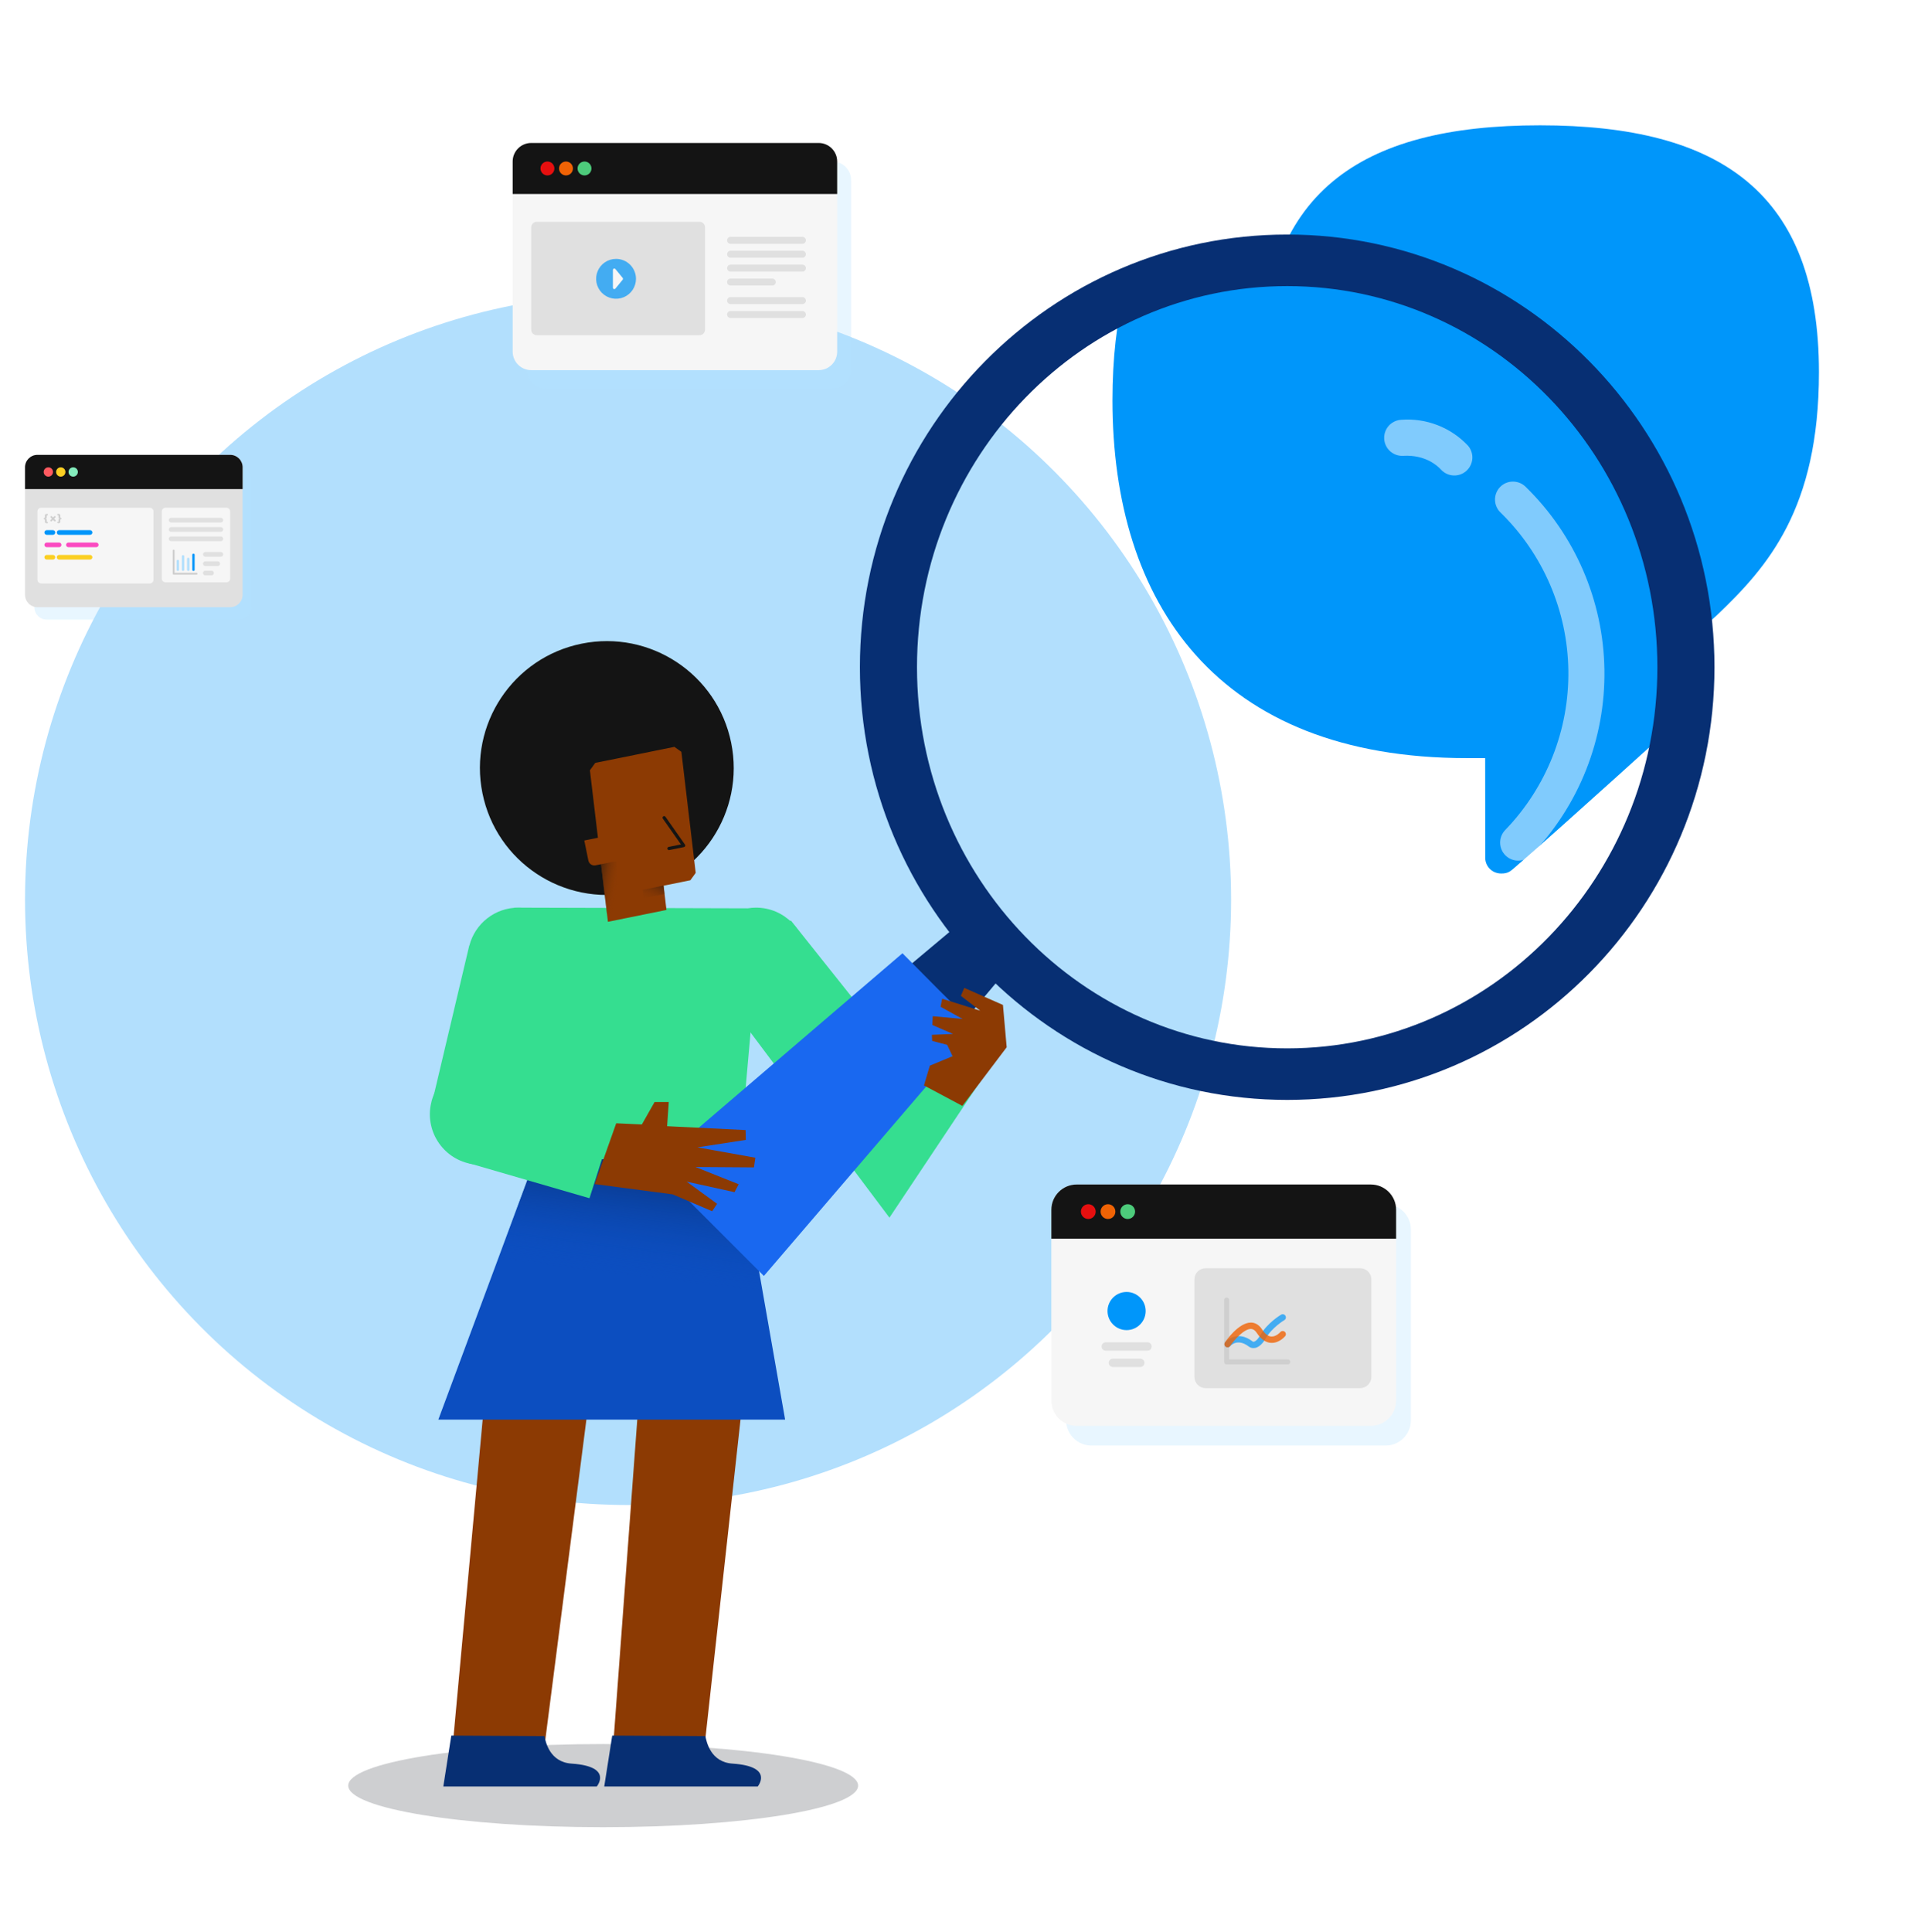<svg width="1079" height="1081" viewBox="0 0 1079 1081" fill="none" xmlns="http://www.w3.org/2000/svg">
<path d="M861.828 70.125C760.241 70.125 705.701 108.357 705.701 208.278C705.701 297.517 751.641 365.927 861.828 365.927C864.599 365.927 869.905 365.927 869.905 365.927C869.905 378.881 869.94 395.535 869.94 409.857C869.94 413.413 872.772 416.756 877.042 416.756C880.397 416.756 881.336 415.483 884.036 413.163C903.485 396.403 960.762 344.373 960.762 344.373C989.322 317.168 1017.97 284.741 1017.97 208.278C1017.95 108.357 963.414 70.125 861.828 70.125Z" fill="#0096FA"/>
<path fill-rule="evenodd" clip-rule="evenodd" d="M946.367 397.064C947.476 387.969 948.047 378.708 948.047 369.314C948.047 244.001 846.46 142.414 721.147 142.414C688.569 142.414 657.595 149.28 629.593 161.643C624.948 179.895 622.596 200.622 622.596 224.009C622.596 337.36 680.949 424.255 820.908 424.255H831.167C831.167 432.276 831.178 441.413 831.189 450.779C831.201 460.628 831.213 470.73 831.213 480.054C831.213 484.572 834.809 488.818 840.233 488.818C843.94 488.818 845.326 487.594 847.882 485.335C848.264 484.998 848.672 484.638 849.117 484.255C873.054 463.626 942.103 400.936 946.367 397.064Z" fill="#0096FA"/>
<ellipse cx="351.491" cy="503.429" rx="337.491" ry="338.796" fill="#B2DFFD"/>
<g opacity="0.2" filter="url(#filter0_f_253_28770)">
<path d="M480.231 999.244C480.231 1012.1 416.354 1022.52 337.559 1022.52C258.763 1022.52 194.887 1012.1 194.887 999.244C194.887 986.392 258.763 975.973 337.559 975.973C416.354 975.973 480.231 986.392 480.231 999.244Z" fill="#0A0F1A"/>
</g>
<path d="M394.491 975.416L342.951 979.772L362.521 714.995L423.754 709.82L394.491 975.416Z" fill="#8C3A03"/>
<path d="M304.354 980.046L252.744 983.478L277.047 719.094L338.363 715.016L304.354 980.046Z" fill="#8C3A03"/>
<path d="M413.781 648.598L439.395 794.434H245.31L299.514 648.598H413.781Z" fill="#0C4EC0"/>
<path d="M413.781 648.598L439.395 794.434H245.31L299.514 648.598H413.781Z" fill="url(#paint0_linear_253_28770)"/>
<path d="M497.774 681.413L403.852 556.216L442.569 515.082L501.253 588.776L559.534 588.776L497.774 681.413Z" fill="#35DE90"/>
<path d="M252.565 971.246L304.685 971.544C305.38 974.721 307.564 986.137 319.974 986.932C343.403 988.52 333.972 999.738 333.972 999.738H248.098L252.565 971.246Z" fill="#072F73"/>
<path fill-rule="evenodd" clip-rule="evenodd" d="M421.224 564.447C421.848 564.488 422.478 564.509 423.113 564.509C438.739 564.509 451.406 551.842 451.406 536.216C451.406 520.589 438.739 507.922 423.113 507.922C421.54 507.922 419.997 508.05 418.494 508.297L287.798 507.922L299.513 648.597H413.78L421.224 564.447Z" fill="#35DE90"/>
<path d="M342.631 971.246L394.751 971.544C395.446 974.721 397.631 986.137 410.04 986.932C433.47 988.52 424.038 999.738 424.038 999.738H338.164L342.631 971.246Z" fill="#072F73"/>
<path d="M285.179 646.644C272.413 655.656 254.759 652.612 245.748 639.845C236.737 627.079 239.781 609.425 252.547 600.414C265.313 591.403 282.967 594.447 291.978 607.213C300.99 619.979 297.946 637.633 285.179 646.644Z" fill="#35DE90"/>
<path fill-rule="evenodd" clip-rule="evenodd" d="M262.679 529.158C265.814 516.947 276.896 507.922 290.085 507.922C305.711 507.922 318.379 520.589 318.379 536.216C318.379 539.557 317.8 542.763 316.736 545.738L295.861 633.842L240.895 620.818L262.617 529.143L262.679 529.158Z" fill="#35DE90"/>
<path d="M276.43 596.192L347.74 614.756L329.9 670.539L262.16 650.861L276.43 596.192Z" fill="#35DE90"/>
<path d="M353.713 499.404C392.154 491.614 417.001 454.136 409.21 415.696C401.42 377.255 363.942 352.408 325.501 360.199C287.061 367.989 262.214 405.467 270.004 443.908C277.795 482.348 315.273 507.195 353.713 499.404Z" fill="#141414"/>
<path d="M377.429 417.946L333.129 426.924L330.142 431.05L340.227 515.845L372.986 509.206L371.388 495.633L386.368 492.597C387.554 490.961 388.17 490.108 389.356 488.472L381.332 420.736L377.429 417.946Z" fill="#8C3A03"/>
<path d="M333.278 484.247L342.546 482.368L339.593 467.796L327.002 470.348L329.282 481.598C329.718 483.451 331.471 484.613 333.278 484.247Z" fill="#8C3A03"/>
<path d="M347.255 509.814L339.618 511.362L336.363 483.621L344.99 481.873L347.255 509.814Z" fill="url(#paint1_linear_253_28770)"/>
<path d="M360.312 502.671L371.854 500.332L371.317 495.586L359.717 497.937L360.312 502.671Z" fill="url(#paint2_linear_253_28770)"/>
<path fill-rule="evenodd" clip-rule="evenodd" d="M371.171 456.852C371.576 456.568 372.135 456.666 372.419 457.071L383.342 472.638C383.516 472.886 383.553 473.204 383.441 473.485C383.329 473.766 383.083 473.972 382.786 474.032L374.567 475.697C374.082 475.796 373.609 475.482 373.51 474.997C373.412 474.512 373.726 474.038 374.211 473.94L381.087 472.546L370.952 458.101C370.667 457.696 370.765 457.137 371.171 456.852Z" fill="#141414"/>
<path d="M470.44 653.706L563.082 543.313L561.33 541.5L561.794 541.036L550.198 529.898L539.056 518.296L538.592 518.759L536.768 517.008L426.346 609.627L437.014 620.302L470.44 653.706Z" fill="#072F73"/>
<path d="M546.633 575.012L525.761 554.322L505.064 533.457L365.998 652.536L386.015 672.546L407.485 694.019L427.501 714.028L546.633 575.012Z" fill="#1968F0"/>
<path fill-rule="evenodd" clip-rule="evenodd" d="M720.373 615.521C588.306 615.521 481.244 507.113 481.244 373.385C481.244 239.658 588.306 131.25 720.373 131.25C852.44 131.25 959.502 239.658 959.502 373.385C959.502 507.113 852.44 615.521 720.373 615.521ZM720.372 586.671C605.951 586.671 513.195 491.18 513.195 373.386C513.195 255.591 605.951 160.1 720.372 160.1C834.792 160.1 927.548 255.591 927.548 373.386C927.548 491.18 834.792 586.671 720.372 586.671Z" fill="#072F73"/>
<path d="M401.34 673.663L384.318 661.254L411.082 667.151L413.415 662.709L389.222 653.053L421.95 653.282L422.742 647.863L390.334 642.061L417.409 637.896L417.289 632.391L373.354 630.228L374.277 616.704L366.328 616.704L359.215 629.255L344.858 628.592L332.792 662.627L376.464 668.377L398.558 677.814L401.34 673.663Z" fill="#8C3A03"/>
<path d="M538.578 618.878L563.384 586.051L561.3 562.38L539.65 552.82L537.747 557.283L548.55 565.571L527.282 558.89L526.387 563.41L538.695 570.208L522.007 568.681L521.772 573.595L533.36 578.594L521.521 579.094L521.706 582.523L530.08 584.703L533.082 591.069L520.38 596.349L517.088 607.423" fill="#8C3A03"/>
<g opacity="0.5" filter="url(#filter1_f_253_28770)">
<path d="M779.198 236.568C780.674 235.582 782.389 235.011 784.161 234.916C791.094 234.382 798.059 235.411 804.542 237.927C811.025 240.444 816.862 244.383 821.622 249.456C823.322 251.466 824.17 254.061 823.987 256.688C823.803 259.315 822.602 261.767 820.639 263.52C818.677 265.274 816.107 266.191 813.479 266.077C810.85 265.963 808.37 264.826 806.567 262.908C804.776 260.891 797.931 254.358 785.306 255.078C783.09 255.207 780.893 254.599 779.057 253.35C777.221 252.101 775.849 250.28 775.153 248.17C774.456 246.061 774.475 243.78 775.207 241.682C775.938 239.584 777.341 237.786 779.198 236.568Z" fill="white"/>
</g>
<g opacity="0.5" filter="url(#filter2_f_253_28770)">
<path d="M841.18 271.147C843.101 269.89 845.393 269.325 847.678 269.545C849.963 269.764 852.105 270.756 853.752 272.356C881.443 299.308 897.323 336.153 897.907 374.808C898.49 413.464 883.731 450.773 856.867 478.55C855.944 479.501 854.843 480.26 853.627 480.785C852.41 481.31 851.103 481.59 849.778 481.61C848.454 481.629 847.139 481.387 845.908 480.897C844.677 480.408 843.554 479.68 842.604 478.757C841.654 477.833 840.895 476.731 840.371 475.513C839.846 474.296 839.566 472.987 839.547 471.662C839.528 470.336 839.77 469.02 840.259 467.788C840.748 466.555 841.475 465.432 842.398 464.481C865.523 440.529 878.226 408.383 877.727 375.079C877.228 341.774 863.568 310.024 839.736 286.777C838.787 285.854 838.028 284.752 837.505 283.536C836.981 282.319 836.703 281.01 836.685 279.686C836.667 278.361 836.911 277.046 837.401 275.815C837.892 274.585 838.621 273.463 839.545 272.515C840.042 272.004 840.589 271.546 841.18 271.147Z" fill="white"/>
</g>
<path opacity="0.3" d="M596.658 688.036C596.658 680.222 602.993 673.887 610.807 673.887H775.452C783.266 673.887 789.601 680.221 789.601 688.036V794.797C789.601 802.612 783.266 808.947 775.452 808.947H610.807C602.993 808.947 596.658 802.612 596.658 794.797V688.036Z" fill="#B2DFFD"/>
<path d="M588.391 677.009C588.391 669.194 594.725 662.859 602.54 662.859H767.184C774.998 662.859 781.333 669.194 781.333 677.008V783.77C781.333 791.584 774.998 797.919 767.184 797.919H602.54C594.725 797.919 588.391 791.584 588.391 783.77V677.009Z" fill="#F6F6F6"/>
<path d="M588.391 677.009C588.391 669.194 594.725 662.859 602.54 662.859H767.184C774.998 662.859 781.333 669.194 781.333 677.009V693.179H588.391V677.009Z" fill="#141414"/>
<path d="M613.199 678.021C613.199 680.305 611.348 682.156 609.064 682.156C606.781 682.156 604.93 680.305 604.93 678.021C604.93 675.738 606.781 673.887 609.064 673.887C611.348 673.887 613.199 675.738 613.199 678.021Z" fill="#E60F0F"/>
<path d="M624.22 678.021C624.22 680.305 622.369 682.156 620.086 682.156C617.802 682.156 615.951 680.305 615.951 678.021C615.951 675.738 617.802 673.887 620.086 673.887C622.369 673.887 624.22 675.738 624.22 678.021Z" fill="#F06305"/>
<path d="M635.249 678.021C635.249 680.305 633.398 682.156 631.115 682.156C628.832 682.156 626.98 680.305 626.98 678.021C626.98 675.738 628.832 673.887 631.115 673.887C633.398 673.887 635.249 675.738 635.249 678.021Z" fill="#4DCB7B"/>
<path d="M668.457 715.947C668.457 712.503 671.249 709.711 674.694 709.711H761.236C764.68 709.711 767.472 712.503 767.472 715.947V770.549C767.472 773.993 764.68 776.786 761.236 776.786H674.694C671.249 776.786 668.457 773.993 668.457 770.549V715.947Z" fill="#E0E0E0"/>
<path d="M758.968 726.629H738.224C737.91 726.719 737.579 726.734 737.258 726.675C736.937 726.615 736.634 726.481 736.373 726.284C736.112 726.088 735.9 725.833 735.755 725.541C735.609 725.248 735.533 724.926 735.533 724.599C735.533 724.273 735.609 723.95 735.755 723.658C735.9 723.365 736.112 723.111 736.373 722.914C736.634 722.717 736.937 722.584 737.258 722.524C737.579 722.464 737.91 722.48 738.224 722.569H758.968C759.409 722.695 759.797 722.962 760.074 723.328C760.35 723.694 760.499 724.14 760.499 724.599C760.499 725.058 760.35 725.504 760.074 725.871C759.797 726.237 759.409 726.503 758.968 726.629Z" fill="#E0E0E0"/>
<path d="M758.968 733.016H738.224C737.91 733.105 737.579 733.121 737.258 733.061C736.937 733.002 736.634 732.868 736.373 732.671C736.112 732.474 735.9 732.22 735.755 731.927C735.609 731.635 735.533 731.313 735.533 730.986C735.533 730.659 735.609 730.337 735.755 730.045C735.9 729.752 736.112 729.497 736.373 729.301C736.634 729.104 736.937 728.97 737.258 728.911C737.579 728.851 737.91 728.866 738.224 728.956H758.968C759.409 729.082 759.797 729.348 760.074 729.715C760.35 730.081 760.499 730.527 760.499 730.986C760.499 731.445 760.35 731.891 760.074 732.257C759.797 732.623 759.409 732.89 758.968 733.016Z" fill="#E0E0E0"/>
<rect width="51.105" height="51.105" transform="translate(678.037 719.293)" fill="#E0E0E0"/>
<path d="M720.679 763.569H686.496C686.119 763.569 685.758 763.42 685.492 763.154C685.226 762.887 685.076 762.526 685.076 762.15V727.541C685.076 727.164 685.226 726.803 685.492 726.537C685.758 726.271 686.119 726.121 686.496 726.121C686.872 726.121 687.233 726.271 687.5 726.537C687.766 726.803 687.915 727.164 687.915 727.541V760.73H720.679C721.056 760.73 721.417 760.88 721.683 761.146C721.949 761.412 722.099 761.773 722.099 762.15C722.099 762.526 721.949 762.887 721.683 763.154C721.417 763.42 721.056 763.569 720.679 763.569Z" fill="#CFCFCF"/>
<path opacity="0.7" d="M701.463 754.377C700.606 754.4 699.763 754.152 699.056 753.667C692.498 748.514 688.559 753.177 688.41 753.383C688.104 753.722 687.679 753.931 687.224 753.965C686.769 753.999 686.318 753.857 685.965 753.567C685.612 753.277 685.384 752.862 685.329 752.409C685.274 751.956 685.396 751.499 685.67 751.133C685.734 751.055 691.973 743.645 701.172 750.799C701.64 751.019 703.216 750.799 705.338 747.108C709.284 740.266 716.652 735.88 716.964 735.695C717.37 735.456 717.854 735.388 718.31 735.506C718.766 735.623 719.156 735.918 719.395 736.323C719.634 736.729 719.703 737.213 719.585 737.669C719.467 738.125 719.173 738.515 718.767 738.754V738.754C718.696 738.79 711.882 742.871 708.411 748.883C706.58 752.056 704.571 753.851 702.435 754.313C702.114 754.365 701.788 754.386 701.463 754.377V754.377ZM701.164 750.785L701.221 750.828L701.164 750.785Z" fill="#0096FA"/>
<path opacity="0.8" d="M686.982 753.99C686.661 753.989 686.346 753.901 686.071 753.736C685.796 753.57 685.572 753.333 685.421 753.049C685.27 752.766 685.199 752.447 685.215 752.127C685.231 751.806 685.334 751.496 685.512 751.229C686.286 750.079 693.242 740.121 700.042 740.121H700.12C701.83 740.121 704.286 740.831 706.295 743.926C707.935 746.467 709.681 747.822 711.484 747.936C714.174 748.099 716.452 745.551 716.452 745.53C716.599 745.34 716.782 745.182 716.992 745.065C717.201 744.948 717.432 744.875 717.67 744.85C717.909 744.825 718.15 744.849 718.379 744.919C718.608 744.99 718.821 745.106 719.003 745.261C719.186 745.416 719.336 745.607 719.443 745.821C719.55 746.036 719.613 746.27 719.627 746.509C719.642 746.748 719.607 746.988 719.526 747.214C719.445 747.44 719.319 747.647 719.156 747.822C719.021 747.986 715.756 751.769 711.256 751.478C708.275 751.279 705.578 749.391 703.321 745.849C702.384 744.429 701.326 743.72 700.091 743.67H700.042C696.322 743.67 690.957 749.512 688.444 753.217C688.282 753.455 688.064 753.65 687.809 753.785C687.554 753.92 687.27 753.99 686.982 753.99V753.99Z" fill="#F06305"/>
<path d="M602.172 717.616L602.172 768.029C602.172 772.394 605.711 775.934 610.077 775.934L650.955 775.934C655.321 775.934 658.86 772.394 658.86 768.029L658.86 717.616C658.86 713.25 655.321 709.711 650.955 709.711L610.077 709.711C605.711 709.711 602.172 713.25 602.172 717.616Z" fill="#F6F6F6"/>
<path d="M630.498 744.34C636.394 744.34 641.174 739.56 641.174 733.664C641.174 727.768 636.394 722.988 630.498 722.988C624.602 722.988 619.822 727.768 619.822 733.664C619.822 739.56 624.602 744.34 630.498 744.34Z" fill="#0096FA"/>
<path fill-rule="evenodd" clip-rule="evenodd" d="M616.477 753.495C616.477 752.203 617.524 751.156 618.815 751.156H642.204C643.496 751.156 644.543 752.203 644.543 753.495C644.543 754.787 643.496 755.834 642.204 755.834H618.815C617.524 755.834 616.477 754.787 616.477 753.495Z" fill="#E0E0E0"/>
<path fill-rule="evenodd" clip-rule="evenodd" d="M620.5 762.647C620.5 761.356 621.547 760.309 622.839 760.309H638.16C639.451 760.309 640.498 761.356 640.498 762.647C640.498 763.939 639.451 764.986 638.16 764.986H622.839C621.547 764.986 620.5 763.939 620.5 762.647Z" fill="#E0E0E0"/>
<path opacity="0.3" d="M294.697 100.765C294.697 95.033 299.344 90.387 305.075 90.387H465.932C471.664 90.387 476.31 95.033 476.31 100.765V207.138C476.31 212.869 471.664 217.516 465.932 217.516H305.075C299.344 217.516 294.697 212.869 294.697 207.138V100.765Z" fill="#B2DFFD"/>
<path d="M286.914 90.386C286.914 84.654 291.56 80.008 297.292 80.008H458.149C463.88 80.008 468.527 84.654 468.527 90.386V196.759C468.527 202.49 463.88 207.137 458.149 207.137H297.292C291.56 207.137 286.914 202.49 286.914 196.759V90.386Z" fill="#F6F6F6"/>
<path d="M286.914 90.386C286.914 84.654 291.56 80.008 297.292 80.008H458.149C463.88 80.008 468.527 84.654 468.527 90.386V108.547H286.914V90.386Z" fill="#141414"/>
<path d="M310.266 94.278C310.266 96.428 308.523 98.17 306.374 98.17C304.225 98.17 302.482 96.428 302.482 94.278C302.482 92.129 304.225 90.387 306.374 90.387C308.523 90.387 310.266 92.129 310.266 94.278Z" fill="#E60F0F"/>
<path d="M320.643 94.278C320.643 96.428 318.9 98.17 316.751 98.17C314.602 98.17 312.859 96.428 312.859 94.278C312.859 92.129 314.602 90.387 316.751 90.387C318.9 90.387 320.643 92.129 320.643 94.278Z" fill="#F06305"/>
<path d="M331.018 94.278C331.018 96.428 329.275 98.17 327.126 98.17C324.977 98.17 323.234 96.428 323.234 94.278C323.234 92.129 324.977 90.387 327.126 90.387C329.275 90.387 331.018 92.129 331.018 94.278Z" fill="#4DCB7B"/>
<path d="M391.472 124.117H300.406C298.687 124.117 297.293 125.511 297.293 127.231V184.478C297.293 186.198 298.687 187.591 300.406 187.591H391.472C393.192 187.591 394.585 186.198 394.585 184.478V127.231C394.585 125.511 393.192 124.117 391.472 124.117Z" fill="#E0E0E0"/>
<path opacity="0.7" d="M344.761 144.875C342.555 144.877 340.399 145.533 338.566 146.761C336.732 147.988 335.304 149.731 334.461 151.77C333.619 153.809 333.399 156.051 333.831 158.215C334.263 160.378 335.326 162.365 336.887 163.924C338.448 165.484 340.435 166.545 342.599 166.975C344.763 167.404 347.006 167.183 349.044 166.338C351.082 165.493 352.824 164.063 354.049 162.229C355.274 160.394 355.929 158.238 355.929 156.032C355.926 153.072 354.748 150.234 352.654 148.142C350.56 146.05 347.721 144.875 344.761 144.875Z" fill="#0096FA"/>
<path d="M343.012 160.956C343.009 161.126 343.057 161.292 343.151 161.431C343.245 161.571 343.379 161.677 343.535 161.734C343.691 161.792 343.86 161.798 344.019 161.752C344.179 161.706 344.32 161.61 344.423 161.478L345.954 159.613L348.463 156.55C348.583 156.404 348.649 156.219 348.649 156.028C348.649 155.837 348.583 155.652 348.463 155.506L345.954 152.443L344.423 150.578C344.32 150.445 344.179 150.35 344.019 150.304C343.86 150.258 343.691 150.264 343.535 150.322C343.379 150.379 343.245 150.485 343.151 150.625C343.057 150.764 343.009 150.93 343.012 151.099V160.956Z" fill="#F6F6F6"/>
<path d="M455.035 124.113H404.184C402.464 124.113 401.07 125.507 401.07 127.227V183.267C401.07 184.987 402.464 186.38 404.184 186.38H455.035C456.755 186.38 458.149 184.987 458.149 183.267V127.227C458.149 125.507 456.755 124.113 455.035 124.113Z" fill="#F6F6F6"/>
<path fill-rule="evenodd" clip-rule="evenodd" d="M406.912 134.489C406.912 133.414 407.783 132.543 408.858 132.543H449.072C450.147 132.543 451.018 133.414 451.018 134.489C451.018 135.563 450.147 136.435 449.072 136.435H408.858C407.783 136.435 406.912 135.563 406.912 134.489Z" fill="#E0E0E0"/>
<path fill-rule="evenodd" clip-rule="evenodd" d="M406.912 142.27C406.912 141.195 407.783 140.324 408.858 140.324H449.072C450.147 140.324 451.018 141.195 451.018 142.27C451.018 143.345 450.147 144.216 449.072 144.216H408.858C407.783 144.216 406.912 143.345 406.912 142.27Z" fill="#E0E0E0"/>
<path fill-rule="evenodd" clip-rule="evenodd" d="M406.912 150.055C406.912 148.981 407.783 148.109 408.858 148.109H449.072C450.147 148.109 451.018 148.981 451.018 150.055C451.018 151.13 450.147 152.001 449.072 152.001H408.858C407.783 152.001 406.912 151.13 406.912 150.055Z" fill="#E0E0E0"/>
<path fill-rule="evenodd" clip-rule="evenodd" d="M406.912 168.215C406.912 167.141 407.783 166.27 408.858 166.27H449.072C450.147 166.27 451.018 167.141 451.018 168.215C451.018 169.29 450.147 170.161 449.072 170.161H408.858C407.783 170.161 406.912 169.29 406.912 168.215Z" fill="#E0E0E0"/>
<path fill-rule="evenodd" clip-rule="evenodd" d="M406.912 176.001C406.912 174.926 407.783 174.055 408.858 174.055H449.072C450.147 174.055 451.018 174.926 451.018 176.001C451.018 177.075 450.147 177.946 449.072 177.946H408.858C407.783 177.946 406.912 177.075 406.912 176.001Z" fill="#E0E0E0"/>
<path fill-rule="evenodd" clip-rule="evenodd" d="M406.912 157.836C406.912 156.762 407.783 155.891 408.858 155.891H432.208C433.283 155.891 434.154 156.762 434.154 157.836C434.154 158.911 433.283 159.782 432.208 159.782H408.858C407.783 159.782 406.912 158.911 406.912 157.836Z" fill="#E0E0E0"/>
<path opacity="0.3" d="M19.219 268.466C19.219 264.623 22.334 261.508 26.177 261.508H134.035C137.879 261.508 140.994 264.623 140.994 268.466V339.792C140.994 343.635 137.879 346.751 134.035 346.751H26.177C22.334 346.751 19.219 343.635 19.219 339.792V268.466Z" fill="#B2DFFD"/>
<path d="M14 261.505C14 257.662 17.116 254.547 20.959 254.547H128.817C132.66 254.547 135.775 257.662 135.775 261.505V332.831C135.775 336.674 132.66 339.79 128.817 339.79H20.959C17.116 339.79 14 336.674 14 332.831V261.505Z" fill="#E0E0E0"/>
<path d="M14 261.505C14 257.662 17.116 254.547 20.959 254.547H128.817C132.66 254.547 135.775 257.662 135.775 261.505V273.683H14V261.505Z" fill="#141414"/>
<path d="M29.66 264.117C29.66 265.558 28.492 266.727 27.051 266.727C25.61 266.727 24.441 265.558 24.441 264.117C24.441 262.676 25.61 261.508 27.051 261.508C28.492 261.508 29.66 262.676 29.66 264.117Z" fill="#FF5A60"/>
<path d="M36.615 264.117C36.615 265.558 35.447 266.727 34.006 266.727C32.565 266.727 31.396 265.558 31.396 264.117C31.396 262.676 32.565 261.508 34.006 261.508C35.447 261.508 36.615 262.676 36.615 264.117Z" fill="#FBCF23"/>
<path d="M43.574 264.117C43.574 265.558 42.406 266.727 40.965 266.727C39.524 266.727 38.355 265.558 38.355 264.117C38.355 262.676 39.524 261.508 40.965 261.508C42.406 261.508 43.574 262.676 43.574 264.117Z" fill="#84EBBC"/>
<path d="M126.73 284.121H92.632C91.48 284.121 90.545 285.056 90.545 286.209V323.785C90.545 324.938 91.48 325.873 92.632 325.873H126.73C127.883 325.873 128.817 324.938 128.817 323.785V286.209C128.817 285.056 127.883 284.121 126.73 284.121Z" fill="#F6F6F6"/>
<path fill-rule="evenodd" clip-rule="evenodd" d="M94.457 291.082C94.457 290.361 95.041 289.777 95.762 289.777H123.596C124.317 289.777 124.901 290.361 124.901 291.082C124.901 291.803 124.317 292.387 123.596 292.387H95.762C95.041 292.387 94.457 291.803 94.457 291.082Z" fill="#E0E0E0"/>
<path fill-rule="evenodd" clip-rule="evenodd" d="M94.457 296.301C94.457 295.58 95.041 294.996 95.762 294.996H123.596C124.317 294.996 124.901 295.58 124.901 296.301C124.901 297.021 124.317 297.606 123.596 297.606H95.762C95.041 297.606 94.457 297.021 94.457 296.301Z" fill="#E0E0E0"/>
<path fill-rule="evenodd" clip-rule="evenodd" d="M94.457 301.52C94.457 300.799 95.041 300.215 95.762 300.215H123.596C124.317 300.215 124.901 300.799 124.901 301.52C124.901 302.24 124.317 302.824 123.596 302.824H95.762C95.041 302.824 94.457 302.24 94.457 301.52Z" fill="#E0E0E0"/>
<path fill-rule="evenodd" clip-rule="evenodd" d="M113.596 310.219C113.596 309.498 114.18 308.914 114.9 308.914H123.599C124.319 308.914 124.903 309.498 124.903 310.219C124.903 310.939 124.319 311.524 123.599 311.524H114.9C114.18 311.524 113.596 310.939 113.596 310.219Z" fill="#E0E0E0"/>
<path fill-rule="evenodd" clip-rule="evenodd" d="M113.596 315.438C113.596 314.717 114.18 314.133 114.9 314.133H121.859C122.58 314.133 123.164 314.717 123.164 315.438C123.164 316.158 122.58 316.742 121.859 316.742H114.9C114.18 316.742 113.596 316.158 113.596 315.438Z" fill="#E0E0E0"/>
<path fill-rule="evenodd" clip-rule="evenodd" d="M113.596 320.656C113.596 319.936 114.18 319.352 114.9 319.352H118.38C119.1 319.352 119.684 319.936 119.684 320.656C119.684 321.377 119.1 321.961 118.38 321.961H114.9C114.18 321.961 113.596 321.377 113.596 320.656Z" fill="#E0E0E0"/>
<path d="M109.996 321.585H97.196C97.055 321.585 96.919 321.529 96.82 321.429C96.72 321.33 96.664 321.194 96.664 321.053V308.094C96.664 307.953 96.72 307.818 96.82 307.718C96.919 307.619 97.055 307.562 97.196 307.562C97.337 307.562 97.472 307.619 97.572 307.718C97.671 307.818 97.727 307.953 97.727 308.094V320.522H109.996C110.137 320.522 110.272 320.578 110.371 320.678C110.471 320.777 110.527 320.912 110.527 321.053C110.527 321.194 110.471 321.33 110.371 321.429C110.272 321.529 110.137 321.585 109.996 321.585Z" fill="#CFCFCF"/>
<path d="M99.524 319.532C99.348 319.532 99.179 319.462 99.054 319.337C98.929 319.213 98.859 319.044 98.859 318.867V313.911C98.859 313.734 98.929 313.565 99.054 313.441C99.179 313.316 99.348 313.246 99.524 313.246C99.7 313.246 99.869 313.316 99.994 313.441C100.118 313.565 100.188 313.734 100.188 313.911V318.867C100.188 319.044 100.118 319.213 99.994 319.337C99.869 319.462 99.7 319.532 99.524 319.532V319.532Z" fill="#B2DFFD"/>
<path d="M102.442 319.519C102.266 319.519 102.097 319.449 101.972 319.324C101.847 319.2 101.777 319.031 101.777 318.855V311.301C101.777 311.214 101.795 311.128 101.828 311.047C101.861 310.966 101.91 310.893 101.972 310.831C102.034 310.77 102.107 310.721 102.188 310.687C102.268 310.654 102.355 310.637 102.442 310.637C102.529 310.637 102.615 310.654 102.696 310.687C102.777 310.721 102.85 310.77 102.912 310.831C102.973 310.893 103.022 310.966 103.056 311.047C103.089 311.128 103.106 311.214 103.106 311.301V318.855C103.106 319.031 103.036 319.2 102.912 319.324C102.787 319.449 102.618 319.519 102.442 319.519V319.519Z" fill="#B2DFFD"/>
<path d="M108.272 319.522C108.096 319.522 107.927 319.452 107.802 319.327C107.677 319.202 107.607 319.033 107.607 318.857V310.469C107.607 310.293 107.677 310.124 107.802 309.999C107.927 309.875 108.096 309.805 108.272 309.805C108.448 309.805 108.617 309.875 108.742 309.999C108.866 310.124 108.936 310.293 108.936 310.469V318.857C108.937 318.944 108.92 319.031 108.886 319.112C108.853 319.193 108.804 319.266 108.742 319.328C108.681 319.39 108.607 319.438 108.527 319.472C108.446 319.505 108.359 319.522 108.272 319.522V319.522Z" fill="#0096FA"/>
<path d="M105.354 319.526C105.178 319.526 105.009 319.456 104.884 319.331C104.759 319.207 104.689 319.038 104.689 318.862V312.77C104.689 312.594 104.759 312.425 104.884 312.3C105.009 312.175 105.178 312.105 105.354 312.105C105.53 312.105 105.699 312.175 105.824 312.3C105.948 312.425 106.018 312.594 106.018 312.77V318.862C106.019 318.949 106.002 319.035 105.968 319.116C105.935 319.197 105.886 319.27 105.825 319.332C105.763 319.394 105.689 319.443 105.609 319.476C105.528 319.509 105.441 319.526 105.354 319.526Z" fill="#B2DFFD"/>
<path d="M83.841 284.125H23.036C21.888 284.125 20.957 285.056 20.957 286.204V324.428C20.957 325.576 21.888 326.507 23.036 326.507H83.841C84.989 326.507 85.919 325.576 85.919 324.428V286.204C85.919 285.056 84.989 284.125 83.841 284.125Z" fill="#F6F6F6"/>
<path fill-rule="evenodd" clip-rule="evenodd" d="M24.854 297.987C24.854 297.269 25.435 296.688 26.153 296.688H29.617C30.335 296.688 30.917 297.269 30.917 297.987C30.917 298.704 30.335 299.286 29.617 299.286H26.153C25.435 299.286 24.854 298.704 24.854 297.987Z" fill="#0096FA"/>
<path fill-rule="evenodd" clip-rule="evenodd" d="M31.783 297.987C31.783 297.269 32.365 296.688 33.083 296.688H50.406C51.123 296.688 51.705 297.269 51.705 297.987C51.705 298.704 51.123 299.286 50.406 299.286H33.083C32.365 299.286 31.783 298.704 31.783 297.987Z" fill="#0096FA"/>
<path fill-rule="evenodd" clip-rule="evenodd" d="M24.854 311.842C24.854 311.125 25.435 310.543 26.153 310.543H29.617C30.335 310.543 30.917 311.125 30.917 311.842C30.917 312.56 30.335 313.141 29.617 313.141H26.153C25.435 313.141 24.854 312.56 24.854 311.842Z" fill="#FBCF23"/>
<path fill-rule="evenodd" clip-rule="evenodd" d="M31.783 311.842C31.783 311.125 32.365 310.543 33.083 310.543H50.406C51.123 310.543 51.705 311.125 51.705 311.842C51.705 312.56 51.123 313.141 50.406 313.141H33.083C32.365 313.141 31.783 312.56 31.783 311.842Z" fill="#FBCF23"/>
<path fill-rule="evenodd" clip-rule="evenodd" d="M24.854 318.768C24.854 318.05 25.435 317.469 26.153 317.469H29.617C30.335 317.469 30.917 318.05 30.917 318.768C30.917 319.486 30.335 320.067 29.617 320.067H26.153C25.435 320.067 24.854 319.486 24.854 318.768Z" fill="#F6F6F6"/>
<path fill-rule="evenodd" clip-rule="evenodd" d="M31.783 318.768C31.783 318.05 32.365 317.469 33.083 317.469H65.997C66.714 317.469 67.296 318.05 67.296 318.768C67.296 319.486 66.714 320.067 65.997 320.067H33.083C32.365 320.067 31.783 319.486 31.783 318.768Z" fill="#F6F6F6"/>
<path fill-rule="evenodd" clip-rule="evenodd" d="M24.854 304.913C24.854 304.195 25.435 303.613 26.153 303.613H33.082C33.8 303.613 34.381 304.195 34.381 304.913C34.381 305.63 33.8 306.212 33.082 306.212H26.153C25.435 306.212 24.854 305.63 24.854 304.913Z" fill="#FB4BC1"/>
<path fill-rule="evenodd" clip-rule="evenodd" d="M36.98 304.913C36.98 304.195 37.562 303.613 38.28 303.613H53.871C54.588 303.613 55.17 304.195 55.17 304.913C55.17 305.63 54.588 306.212 53.871 306.212H38.28C37.562 306.212 36.98 305.63 36.98 304.913Z" fill="#FB4BC1"/>
<path d="M26.737 292.116C26.778 292.15 26.81 292.194 26.831 292.243C26.851 292.293 26.859 292.347 26.853 292.401C26.858 292.455 26.85 292.509 26.829 292.56C26.809 292.61 26.777 292.655 26.737 292.691C26.665 292.755 26.572 292.79 26.475 292.79H25.987C25.872 292.8 25.756 292.784 25.648 292.745C25.539 292.705 25.441 292.643 25.359 292.561C25.277 292.48 25.214 292.382 25.174 292.274C25.133 292.166 25.117 292.05 25.126 291.935V291.057C25.134 290.942 25.11 290.827 25.056 290.726C25.024 290.69 24.984 290.661 24.94 290.641C24.896 290.621 24.849 290.61 24.8 290.609C24.747 290.61 24.695 290.601 24.646 290.581C24.597 290.561 24.552 290.531 24.515 290.493C24.452 290.412 24.419 290.311 24.422 290.208C24.418 290.109 24.451 290.011 24.515 289.935C24.591 289.859 24.693 289.815 24.8 289.813C24.849 289.812 24.896 289.801 24.94 289.781C24.984 289.761 25.024 289.732 25.056 289.696C25.112 289.595 25.136 289.48 25.126 289.365V288.464C25.12 288.349 25.138 288.234 25.178 288.126C25.218 288.018 25.279 287.919 25.359 287.836C25.53 287.682 25.756 287.602 25.987 287.615H26.475C26.571 287.612 26.664 287.645 26.737 287.708C26.811 287.786 26.852 287.89 26.852 287.998C26.852 288.106 26.811 288.21 26.737 288.289C26.663 288.349 26.57 288.381 26.475 288.382H26.382C26.32 288.378 26.258 288.397 26.208 288.434C26.185 288.462 26.169 288.494 26.159 288.528C26.149 288.561 26.146 288.597 26.149 288.632V289.493C26.153 289.663 26.097 289.829 25.992 289.964C25.906 290.085 25.781 290.173 25.638 290.214C25.782 290.25 25.907 290.337 25.992 290.458C26.097 290.593 26.153 290.759 26.149 290.929V291.784C26.146 291.819 26.149 291.855 26.159 291.889C26.169 291.923 26.185 291.954 26.208 291.982C26.258 292.02 26.32 292.038 26.382 292.034H26.475C26.569 292.029 26.662 292.058 26.737 292.116Z" fill="#CFCFCF"/>
<path d="M31.173 291.303C31.173 291.364 31.16 291.424 31.136 291.48C31.112 291.536 31.077 291.587 31.033 291.629C30.99 291.675 30.938 291.713 30.88 291.738C30.822 291.763 30.759 291.776 30.696 291.776C30.632 291.776 30.57 291.763 30.512 291.738C30.454 291.713 30.401 291.675 30.358 291.629L29.666 290.914L28.986 291.635C28.943 291.681 28.891 291.718 28.833 291.744C28.775 291.769 28.712 291.782 28.649 291.782C28.585 291.782 28.523 291.769 28.465 291.744C28.407 291.718 28.355 291.681 28.311 291.635C28.267 291.593 28.232 291.542 28.208 291.486C28.184 291.43 28.172 291.37 28.172 291.309C28.175 291.184 28.227 291.065 28.317 290.978L29.05 290.251L28.375 289.594C28.284 289.505 28.232 289.383 28.23 289.256C28.23 289.195 28.242 289.135 28.266 289.079C28.29 289.023 28.325 288.973 28.37 288.931C28.41 288.884 28.46 288.847 28.516 288.822C28.573 288.797 28.634 288.784 28.695 288.785C28.762 288.785 28.827 288.801 28.886 288.83C28.946 288.859 28.998 288.902 29.038 288.954L29.666 289.594L30.3 288.954C30.344 288.904 30.398 288.865 30.458 288.837C30.518 288.809 30.583 288.793 30.649 288.791C30.771 288.794 30.887 288.843 30.973 288.928C31.059 289.014 31.11 289.129 31.114 289.25C31.113 289.315 31.099 289.378 31.073 289.437C31.047 289.496 31.01 289.549 30.963 289.594L30.294 290.251L31.027 290.978C31.116 291.063 31.168 291.18 31.173 291.303Z" fill="#CFCFCF"/>
<path d="M34.355 289.892C34.389 289.929 34.415 289.972 34.432 290.019C34.449 290.066 34.456 290.116 34.454 290.165C34.457 290.269 34.422 290.371 34.355 290.45C34.319 290.487 34.275 290.517 34.227 290.537C34.179 290.557 34.128 290.567 34.076 290.567C34.026 290.567 33.978 290.578 33.933 290.598C33.888 290.618 33.848 290.647 33.814 290.683C33.76 290.785 33.736 290.9 33.744 291.014V291.91C33.755 292.025 33.74 292.141 33.701 292.249C33.662 292.358 33.599 292.457 33.518 292.538C33.436 292.62 33.337 292.683 33.229 292.722C33.12 292.761 33.004 292.776 32.889 292.765H32.407C32.307 292.766 32.209 292.731 32.133 292.666C32.094 292.629 32.064 292.583 32.045 292.533C32.026 292.483 32.019 292.429 32.023 292.375C32.018 292.322 32.026 292.269 32.045 292.22C32.064 292.17 32.094 292.126 32.133 292.09C32.209 292.025 32.307 291.99 32.407 291.991H32.494C32.556 291.995 32.618 291.977 32.668 291.939C32.691 291.912 32.707 291.88 32.717 291.846C32.727 291.812 32.73 291.776 32.727 291.741V290.886C32.724 290.717 32.777 290.552 32.878 290.415C32.963 290.294 33.089 290.207 33.233 290.171C33.089 290.13 32.964 290.042 32.878 289.921C32.777 289.785 32.724 289.619 32.727 289.45V288.613C32.73 288.578 32.727 288.542 32.717 288.508C32.707 288.474 32.691 288.442 32.668 288.415C32.618 288.377 32.556 288.359 32.494 288.363H32.407C32.308 288.363 32.212 288.33 32.133 288.27C32.062 288.19 32.022 288.086 32.022 287.979C32.022 287.872 32.062 287.768 32.133 287.688C32.21 287.625 32.307 287.592 32.407 287.595H32.889C33.12 287.583 33.346 287.662 33.517 287.816C33.596 287.9 33.656 287.999 33.695 288.107C33.734 288.215 33.751 288.329 33.744 288.444V289.345C33.734 289.46 33.758 289.576 33.814 289.677C33.848 289.713 33.888 289.742 33.933 289.762C33.978 289.782 34.026 289.792 34.076 289.793C34.178 289.791 34.277 289.826 34.355 289.892Z" fill="#CFCFCF"/>
<defs>
<filter id="filter0_f_253_28770" x="180.887" y="961.973" width="313.344" height="74.543" filterUnits="userSpaceOnUse" color-interpolation-filters="sRGB">
<feFlood flood-opacity="0" result="BackgroundImageFix"/>
<feBlend mode="normal" in="SourceGraphic" in2="BackgroundImageFix" result="shape"/>
<feGaussianBlur stdDeviation="7" result="effect1_foregroundBlur_253_28770"/>
</filter>
<filter id="filter1_f_253_28770" x="745.485" y="205.618" width="107.686" height="89.627" filterUnits="userSpaceOnUse" color-interpolation-filters="sRGB">
<feFlood flood-opacity="0" result="BackgroundImageFix"/>
<feBlend mode="normal" in="SourceGraphic" in2="BackgroundImageFix" result="shape"/>
<feGaussianBlur stdDeviation="14.58" result="effect1_foregroundBlur_253_28770"/>
</filter>
<filter id="filter2_f_253_28770" x="807.524" y="240.341" width="119.559" height="270.428" filterUnits="userSpaceOnUse" color-interpolation-filters="sRGB">
<feFlood flood-opacity="0" result="BackgroundImageFix"/>
<feBlend mode="normal" in="SourceGraphic" in2="BackgroundImageFix" result="shape"/>
<feGaussianBlur stdDeviation="14.58" result="effect1_foregroundBlur_253_28770"/>
</filter>
<linearGradient id="paint0_linear_253_28770" x1="342.684" y1="634.997" x2="329.296" y2="743.36" gradientUnits="userSpaceOnUse">
<stop offset="0.068" stop-color="#072F73"/>
<stop offset="0.705" stop-color="#0C4EC0" stop-opacity="0"/>
</linearGradient>
<linearGradient id="paint1_linear_253_28770" x1="350.85" y1="497.597" x2="324.328" y2="492.825" gradientUnits="userSpaceOnUse">
<stop offset="0.184" stop-color="#8C3A03" stop-opacity="0"/>
<stop offset="0.281" stop-color="#7F3605" stop-opacity="0.164"/>
<stop offset="0.459" stop-color="#5E2B0A" stop-opacity="0.465"/>
<stop offset="0.697" stop-color="#271A11" stop-opacity="0.867"/>
<stop offset="0.776" stop-color="#141414"/>
</linearGradient>
<linearGradient id="paint2_linear_253_28770" x1="361.797" y1="507.343" x2="369.574" y2="490.268" gradientUnits="userSpaceOnUse">
<stop stop-color="#8C3A03" stop-opacity="0"/>
<stop offset="0.181" stop-color="#883904" stop-opacity="0.181"/>
<stop offset="0.364" stop-color="#7C3505" stop-opacity="0.364"/>
<stop offset="0.548" stop-color="#672E08" stop-opacity="0.548"/>
<stop offset="0.734" stop-color="#4B250C" stop-opacity="0.734"/>
<stop offset="0.918" stop-color="#271A11" stop-opacity="0.918"/>
<stop offset="1" stop-color="#141414"/>
</linearGradient>
</defs>
</svg>
